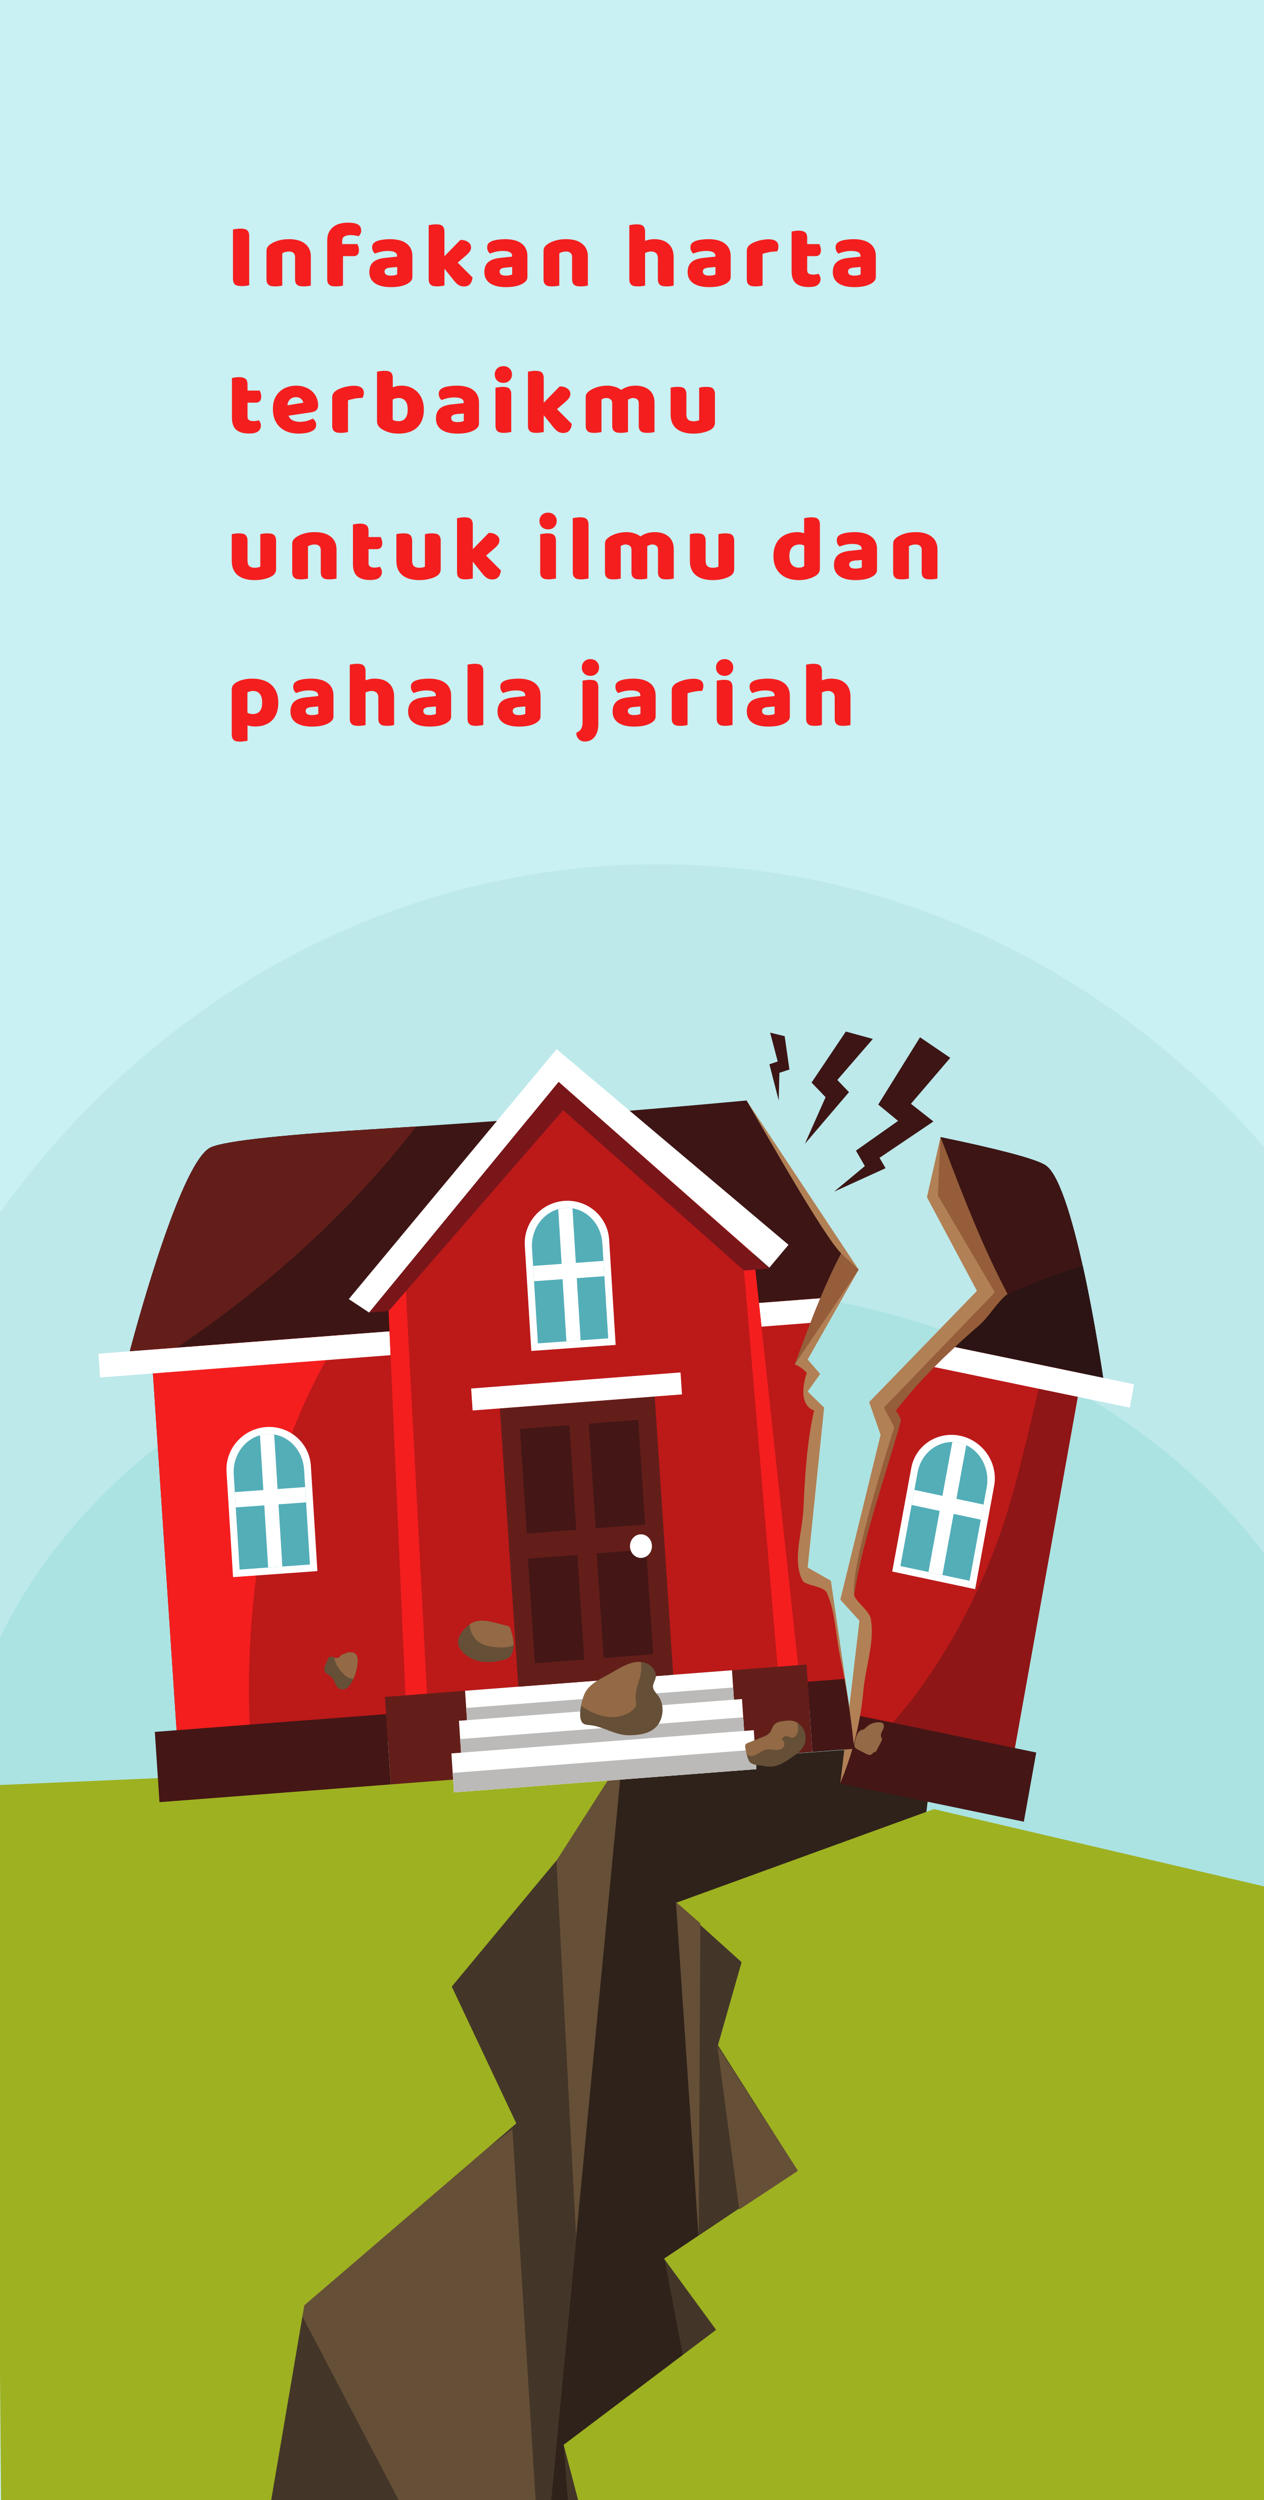 <svg width="518" height="1024" viewBox="0 0 518 1024" fill="none" xmlns="http://www.w3.org/2000/svg">
<rect x="0" y="0" width="518" height="1024" fill="#808080" stroke="none"/>
<g clip-path="url(#clip0_29_1689)">
<rect width="518" height="1024" fill="#C9F0F2"/>
<path d="M20.223 860H0V496.705C62.222 409.916 159.855 354 269.629 354C367.604 354 455.902 398.537 518 469.812V636.101C491.789 601.452 453.853 572.78 408.41 553.354C415.67 547.93 422.038 542.722 421.71 541.366C420.961 538.271 416.472 507.451 416.472 507.451L411.786 501.148L408.831 488.72L385.444 465.721L379.866 490.38L400.352 528.742L385.131 544.442C372.015 539.983 358.384 536.258 344.333 533.339L351.883 520.029L305.942 450.754L286.737 472.512L267.169 504.463L277.094 525.824C274.613 525.775 272.124 525.75 269.629 525.75C146.128 525.75 40.798 586.058 0 670.74V826.753C5.574 838.322 12.349 849.434 20.223 860Z" fill="#BDE9EB"/>
<path d="M518 860H20.223C12.349 849.434 5.574 838.322 0 826.753V670.74C40.798 586.058 146.128 525.75 269.629 525.75C272.124 525.75 274.613 525.775 277.094 525.824L298.409 571.706L283.519 633.284L346.837 709.497L344.367 730.557L385.444 661.612L388.313 568.001L388.994 567.164C391.483 565.462 400.479 559.279 408.41 553.354C453.853 572.78 491.789 601.452 518 636.101V860ZM348.048 699.177L340.514 647.473L330.998 642.044L337.736 576.559L330.998 569.929L336.123 562.79L330.998 556.846L344.333 533.339C358.384 536.258 372.015 539.983 385.131 544.442L356.178 574.306L360.873 587.702L344.367 655.204L352.194 663.821L348.048 699.177" fill="#ABE3E3"/>
<path d="M246.878 724.095L383 714L345.161 1032H129L246.878 724.095Z" fill="#2E221A"/>
<path d="M255 720L236.191 916.609L225.151 1032H80L93.904 899.156L157.955 806.531L255 720Z" fill="#433628"/>
<path d="M210 872L220 1032H167.551L120 941.274L210 872Z" fill="#664F37"/>
<path d="M228 761.576L236.071 916L255 720L228 761.576Z" fill="#664F37"/>
<path d="M228.315 761.706L185.136 813.69L211.584 869.724L124.7 944.25L109.783 1032H0.495L-2 731.207L255 720L228.315 761.706Z" fill="#9EB121"/>
<path d="M366 899.418L364.774 1032H233.317L231 1001.32L280.274 966.925L279.817 964.541L272.252 924.962L286.155 915.669L277.084 779H341.529L366 899.418Z" fill="#433628"/>
<path d="M518 772.645V1032H239.001L231 1001.37L279.69 964.653L293.464 954.283L272.145 925.14L286.012 915.863L303.019 904.496L326.649 888.71L294.22 837.709L303.911 803.708L286.644 788.14L276.964 779.421L382.729 741L518 772.645" fill="#9EB121"/>
<path d="M294 838L302.951 905L327 889.154L294 838Z" fill="#664F37"/>
<path d="M277 779L286.343 916L287 787.761L277 779Z" fill="#664F37"/>
<path d="M385.444 465.721L379.866 490.38L400.352 528.742L356.178 574.306L360.873 587.702L344.367 655.204L352.194 663.821L344.367 730.557L385.444 661.612L388.326 567.619C388.326 567.619 422.459 544.461 421.71 541.366C420.961 538.271 416.472 507.451 416.472 507.451L385.444 465.721" fill="#B18054"/>
<path d="M411.786 501.148L385.443 465.721L408.831 488.72L411.786 501.148Z" fill="#96BDA3"/>
<path d="M388.312 568.001L388.325 567.619C388.325 567.619 388.56 567.46 388.993 567.164L388.312 568.001" fill="#85B89E"/>
<path d="M350.188 653.802C347.49 643.483 366.484 584.57 366.484 584.57L362.234 576.559L407.692 529.355L384.346 489.602L385.443 465.721L411.786 501.148L418.766 530.515L388.994 567.164C388.561 567.46 388.325 567.619 388.325 567.619L388.313 568.001L374.513 584.988L350.188 653.802Z" fill="#955D3A"/>
<path d="M412.907 530.037C408.231 533.801 405.723 538.874 401.433 542.718C397.946 545.75 394.587 548.743 391.331 551.764L452.089 564.369C452.089 564.369 440.797 485.907 428.655 477.363C424.618 474.522 407.069 470.211 385.443 465.721C385.939 467.016 386.433 468.31 386.946 469.571C395.094 491.056 402.768 510.722 412.907 530.037" fill="#3C1514"/>
<path d="M443.693 518.363C433.123 521.829 422.583 525.705 412.506 530.376C408.089 534.101 405.597 538.988 401.433 542.718C397.946 545.75 394.587 548.743 391.331 551.764L452.089 564.369C452.089 564.369 448.724 540.988 443.693 518.363" fill="#2C1414"/>
<path d="M443.387 562.563L391.331 551.764C382.644 559.823 374.707 568.078 367.15 577.777C367.15 577.777 369.403 580.827 369.18 582.071C362.478 606.071 353.997 628.839 350.069 652.982C349.697 655.057 355.733 659.321 356.756 662.546C358.665 671.979 354.877 681.95 353.863 692.068C353.252 699.303 352.009 706.407 350.128 713.46L413.967 726.702L443.387 562.563" fill="#BC1919"/>
<path d="M427.777 559.325C424.207 575.31 420.543 591.275 416.252 607.328C405.494 648.12 385.725 686.075 357.315 714.95L413.967 726.702L443.387 562.563L427.777 559.325" fill="#8E1616"/>
<path d="M344.783 729.344C344.639 729.75 344.506 730.152 344.367 730.557L419.583 746.16L424.661 717.824L352.465 702.847C350.906 711.772 348.358 720.555 344.783 729.344" fill="#441616"/>
<path d="M463.01 576.56L464.726 566.99L391.331 551.764C388.435 554.451 385.622 557.16 382.88 559.935L463.01 576.56" fill="white"/>
<path d="M397.103 589.259C395.978 588.743 394.777 588.349 393.52 588.082C392.428 587.849 391.339 587.724 390.262 587.707C386.738 587.616 383.383 588.634 380.597 590.464C376.956 592.864 374.287 596.674 373.43 601.336L365.644 643.691L399.623 650.919L407.409 608.565C408.892 600.499 404.418 592.536 397.103 589.259" fill="white"/>
<path d="M395.98 591.937C395.045 591.489 394.045 591.151 392.997 590.928C392.086 590.735 391.177 590.636 390.275 590.636C387.327 590.605 384.507 591.57 382.153 593.259C379.077 595.475 376.797 598.945 376.022 603.16L368.984 641.444L397.329 647.473L404.367 609.191C405.707 601.9 402.062 594.787 395.98 591.937Z" fill="#53AEB8"/>
<path d="M391.941 613.911L395.98 591.937C395.045 591.489 394.045 591.151 392.996 590.928C392.086 590.735 391.176 590.636 390.275 590.636L386.22 612.694L374.718 610.248L373.585 616.41L385.087 618.859L380.485 643.891L386.206 645.107L390.807 620.075L401.931 622.441L403.063 616.277L391.941 613.911" fill="white"/>
<path d="M305.942 450.754L351.884 520.029L330.998 556.846L336.123 562.79L330.998 569.929L337.736 576.559L330.998 642.044L340.515 647.473L350.129 713.46L283.519 633.284L298.409 571.706L267.169 504.463L286.737 472.512L305.942 450.754Z" fill="#B18054"/>
<path d="M325.679 558.881C325.679 558.881 331.308 521.894 344.709 513.363L351.883 520.029L325.679 558.881Z" fill="#955D3A"/>
<path d="M305.943 450.754C305.421 450.802 304.897 450.85 304.374 450.898C254.028 455.537 203.62 459.407 153.171 462.508C121.698 464.443 91.834 467.035 86.074 470.105C73.073 477.034 53.185 553.494 53.185 553.494L228.387 540.041L240.158 539.138L336.123 531.769C338.738 525.517 341.551 519.346 344.71 513.363C337.547 506.289 313.253 463.215 305.943 450.754" fill="#3C1514"/>
<path d="M170.559 461.406C164.764 461.782 158.968 462.152 153.171 462.508C121.698 464.443 91.834 467.035 86.074 470.105C73.073 477.034 53.185 553.494 53.185 553.494L72.385 552.02C109.057 527.385 142.879 497.173 170.559 461.406" fill="#631E1A"/>
<path d="M338.995 652.747C337.988 649.435 329.732 649.646 328.781 647.177C324.696 639.018 328.698 628.121 329.23 618.337C329.902 604.73 330.574 591.122 333.625 577.757C325.958 574.956 330.632 562.313 330.632 562.313C330.632 562.313 328.086 559.543 325.679 558.881C329.027 549.884 332.37 540.743 336.123 531.769L62.024 552.816L73.087 719.554L347.857 698.457C346.85 691.749 345.638 685.012 344.226 678.186C342.463 669.425 342.24 660.122 338.995 652.747" fill="#BC1919"/>
<path d="M104.748 647.434C109.454 609.74 121.308 575.981 139.723 546.85L62.024 552.816L73.087 719.554L102.967 717.26C101.219 694.417 101.878 671.418 104.748 647.434" fill="#F41E1E"/>
<path d="M160.137 730.878L65.359 738.155L63.449 709.37L158.227 702.092L160.137 730.878Z" fill="#441616"/>
<path d="M330.998 688.827L332.907 717.611L350.032 716.296C349.146 706.776 347.812 697.285 346.067 687.669L330.998 688.827Z" fill="#441616"/>
<path d="M40.348 554.48L40.993 564.201L332.077 541.85C333.381 538.477 334.725 535.111 336.123 531.769L40.348 554.48Z" fill="white"/>
<path d="M92.84 602.903L95.507 645.984L130.068 643.508L127.401 600.428C126.893 592.224 120.656 585.777 112.802 584.647C111.591 584.463 110.336 584.417 109.059 584.509C107.948 584.589 106.865 584.771 105.821 585.055C102.394 585.946 99.399 587.863 97.147 590.406C94.209 593.74 92.547 598.162 92.84 602.903" fill="white"/>
<path d="M95.781 603.944L98.191 642.883L127.021 640.818L124.611 601.879C124.151 594.463 118.92 588.607 112.361 587.548C111.349 587.375 110.302 587.327 109.235 587.403C108.31 587.47 107.408 587.628 106.536 587.88C103.681 588.67 101.189 590.388 99.321 592.674C96.883 595.671 95.515 599.659 95.781 603.944" fill="#53AEB8"/>
<path d="M96.228 611.154L107.927 610.316L106.538 587.88C107.409 587.628 108.311 587.47 109.237 587.403C110.304 587.327 111.35 587.375 112.362 587.548L113.745 609.899L125.058 609.088L125.447 615.357L114.134 616.167L115.709 641.628L109.891 642.044L108.314 616.584L96.616 617.422L96.228 611.154" fill="white"/>
<path d="M308.837 513.543L228.943 443.135L158.886 528.551C159.027 530.684 167.273 720.133 167.273 720.133L329.839 707.651L324.474 658.06L308.837 513.543" fill="#BC1919"/>
<path d="M158.883 528.553C159.025 530.685 167.276 720.137 167.276 720.137L176.334 719.441L165.874 520.029L158.883 528.553Z" fill="#F41E1E"/>
<path d="M304.902 520.378L320.837 708.346L329.843 707.655L309.545 520.022L304.902 520.378Z" fill="#F41E1E"/>
<path d="M228.119 429.713L142.938 532.099L151.276 537.623L228.938 443.139L315.286 519.224L323.135 509.866L228.119 429.713" fill="white"/>
<path d="M151.276 537.623L159.266 537.01L230.775 454.7L304.902 520.378L315.31 519.579L228.938 443.139L151.276 537.623" fill="#79161A"/>
<path d="M160.137 730.878L332.907 717.611L330.529 681.779L157.76 695.045L160.137 730.878" fill="#631E1A"/>
<path d="M300.902 698.222L191.527 706.62L190.592 692.524L299.967 684.125L300.902 698.222Z" fill="white"/>
<path d="M300.902 698.222L191.528 706.62L191.06 699.572L300.435 691.173L300.902 698.222Z" fill="#BBBAB8"/>
<path d="M305.063 710.863L189.078 719.769L188.086 704.822L304.071 695.914L305.063 710.863" fill="white"/>
<path d="M305.063 710.863L189.078 719.769L188.582 712.295L304.566 703.389L305.063 710.863Z" fill="#BBBAB8"/>
<path d="M309.962 724.636L186.047 734.151L184.987 718.182L308.902 708.667L309.962 724.636Z" fill="white"/>
<path d="M309.962 724.636L186.047 734.151L185.517 726.166L309.432 716.652L309.962 724.636" fill="#BBBAB8"/>
<path d="M275.877 685.975L212.413 690.848L204.852 576.863L268.314 571.99L275.877 685.975" fill="#631E1A"/>
<path d="M279.481 571.133L193.685 577.721L193.088 568.726L278.884 562.138L279.481 571.133Z" fill="white"/>
<path d="M236.173 626.587L215.915 628.143L213.072 585.293L233.33 583.739L236.173 626.587Z" fill="#441616"/>
<path d="M264.379 624.421L244.121 625.976L241.278 583.128L261.536 581.573L264.379 624.421Z" fill="#441616"/>
<path d="M239.449 679.71L219.191 681.266L216.349 638.417L236.607 636.862L239.449 679.71Z" fill="#441616"/>
<path d="M267.654 677.545L247.396 679.099L244.555 636.251L264.813 634.696L267.654 677.545Z" fill="#441616"/>
<path d="M267.158 632.94C267.334 635.604 265.47 637.917 262.993 638.108C260.517 638.299 258.366 636.292 258.189 633.629C258.013 630.964 259.877 628.651 262.354 628.46C264.83 628.27 266.981 630.276 267.158 632.94" fill="white"/>
<path d="M215.075 510.264L217.742 553.343L252.304 550.866L249.636 507.787C249.129 499.583 242.892 493.137 235.037 492.008C233.827 491.823 232.572 491.777 231.294 491.868C230.184 491.947 229.102 492.13 228.056 492.413C224.629 493.306 221.634 495.223 219.383 497.766C216.444 501.099 214.782 505.521 215.075 510.264" fill="white"/>
<path d="M218.017 511.304L220.428 550.243L249.258 548.177L246.848 509.238C246.389 501.822 241.156 495.966 234.597 494.908C233.586 494.734 232.538 494.687 231.472 494.763C230.546 494.828 229.644 494.989 228.773 495.24C225.917 496.03 223.426 497.746 221.558 500.032C219.12 503.03 217.753 507.017 218.017 511.304" fill="#53AEB8"/>
<path d="M218.463 518.512L230.161 517.674L228.772 495.24C229.643 494.989 230.546 494.829 231.472 494.763C232.538 494.687 233.585 494.734 234.597 494.908L235.98 517.258L247.294 516.447L247.681 522.715L236.368 523.527L237.944 548.988L232.126 549.405L230.55 523.944L218.851 524.782L218.463 518.512Z" fill="white"/>
<path d="M377.038 424.861L389.417 433.286L373.304 452.108L382.525 459.347L360.433 474.241L362.923 478.48L341.822 488.088L354.426 477.618L350.776 471.285L368.045 459.112L359.907 452.424L377.038 424.861" fill="#3C1514"/>
<path d="M347.926 447.334L343.138 442.345L357.694 425.547L346.632 422.515L332.587 443.415L338.337 449.403L329.84 468.505L347.926 447.334Z" fill="#3C1514"/>
<path d="M315.311 435.906L318.725 434.787L315.603 422.953L321.564 424.415L323.513 438.071L319.411 439.415L319.123 450.754L315.311 435.906" fill="#3C1514"/>
<path d="M268.706 707.509C265.92 710.184 261.89 710.674 258.15 710.752C252.12 710.886 247.717 707.308 241.967 706.629C241.066 706.528 240.134 706.539 239.315 706.116C237.471 705.168 237.492 701.803 238.134 698.626C238.611 696.152 239.471 693.8 240.123 692.764C242.599 688.841 247.997 686.801 251.685 684.561C255.062 682.51 258.978 680.415 262.687 680.749C263.589 680.838 264.48 681.061 265.35 681.473C267.463 682.477 269.214 684.928 268.665 687.347C268.385 688.562 267.577 689.643 267.619 690.88C267.681 692.307 268.81 693.343 269.649 694.447C272.498 698.169 272.053 704.299 268.706 707.509" fill="#664F37"/>
<path d="M262.646 685.185C262.056 688.885 260.088 692.396 260.502 696.118C260.606 697.043 260.844 697.991 260.554 698.86C260.326 699.518 259.818 700.019 259.3 700.454C255.622 703.486 250.494 703.954 246.039 702.605C243.097 701.712 240.373 700.387 238.135 698.626C238.611 696.152 239.471 693.8 240.124 692.764C242.6 688.84 247.997 686.801 251.686 684.561C255.063 682.51 258.979 680.415 262.688 680.749C262.885 682.22 262.885 683.725 262.646 685.185" fill="#936A45"/>
<path d="M210.484 673.828C210.474 674.753 210.349 675.667 210.08 676.558C209.831 677.383 209.448 678.174 208.837 678.743C208.122 679.389 207.19 679.679 206.278 679.891C200.86 681.195 195.224 681.44 190.676 677.684C189.205 676.469 187.816 674.831 187.702 672.836C187.557 670.618 189.018 668.679 190.5 667.129C191.111 666.483 191.753 665.859 192.468 665.346C192.737 665.145 193.027 664.956 193.317 664.8C196.332 663.128 199.969 663.931 203.273 664.766C204.786 665.145 206.299 665.524 207.811 665.914C208.091 665.981 208.381 666.059 208.609 666.249C208.951 666.516 209.106 666.962 209.241 667.386C209.904 669.459 210.505 671.665 210.484 673.828" fill="#664F37"/>
<path d="M210.485 673.828C208.682 674.786 206.517 674.831 204.466 674.742C201.389 674.608 198.136 674.184 195.691 672.167C193.753 670.573 192.562 667.898 192.469 665.346C192.738 665.145 193.028 664.956 193.318 664.8C196.333 663.128 199.969 663.931 203.274 664.767C204.787 665.145 206.299 665.524 207.812 665.914C208.092 665.981 208.382 666.059 208.61 666.249C208.951 666.516 209.107 666.962 209.242 667.386C209.905 669.459 210.505 671.665 210.485 673.828Z" fill="#936A45"/>
<path d="M329.676 714.441C328.671 716.871 326.485 718.431 324.403 719.869C321.917 721.586 319.285 723.347 316.343 723.581C315.007 723.681 313.67 723.469 312.354 723.235C310.759 722.945 308.428 722.979 307.299 721.753C306.708 721.106 306.304 719.836 306.014 718.576C305.776 717.573 305.61 716.559 305.475 715.868C305.403 715.489 305.33 715.087 305.475 714.731C305.662 714.285 306.138 714.074 306.563 713.895C308.5 713.126 310.448 712.346 312.385 711.566C313.598 711.087 314.872 710.552 315.649 709.437C316.25 708.579 316.488 707.442 317.141 706.617C318.042 705.469 319.555 705.157 320.943 704.968C322.528 704.745 324.175 704.611 325.708 705.103C326.102 705.235 326.475 705.403 326.827 705.625C329.573 707.285 330.982 711.31 329.676 714.441" fill="#664F37"/>
<path d="M327.034 708.735C326.9 710.35 325.626 712.09 324.165 711.7C323.719 711.588 323.326 711.276 322.89 711.131C321.865 710.797 320.642 711.499 320.332 712.602C321.502 712.837 321.782 714.731 321.005 715.69C320.218 716.659 318.892 716.86 317.7 716.771C316.509 716.682 315.317 716.37 314.136 716.604C311.588 717.094 309.36 720.025 306.915 719.1C306.594 718.978 306.294 718.788 306.014 718.576C305.776 717.573 305.61 716.559 305.475 715.868C305.403 715.489 305.33 715.087 305.475 714.731C305.662 714.285 306.138 714.074 306.563 713.895C308.5 713.126 310.448 712.346 312.385 711.566C313.598 711.087 314.872 710.552 315.649 709.437C316.25 708.579 316.488 707.442 317.141 706.617C318.042 705.469 319.555 705.157 320.943 704.968C322.528 704.745 324.175 704.611 325.708 705.103C326.102 705.235 326.475 705.403 326.827 705.625C326.952 706.662 327.128 707.698 327.034 708.735" fill="#936A45"/>
<path d="M145.595 677.326C144.925 676.763 144.15 676.809 143.351 676.821C143.01 676.826 142.605 676.751 142.277 676.847C141.923 676.951 141.669 677.278 141.322 677.404C141.067 677.496 140.787 677.478 140.527 677.551C139.7 677.782 139.263 678.848 138.442 679.101C137.846 679.286 137.226 678.994 136.643 678.763C136.061 678.533 135.359 678.376 134.862 678.776C134.573 679.01 134.421 679.386 134.281 679.746C133.823 680.914 132.796 682.641 132.873 683.942C132.964 685.465 134.801 685.943 135.854 686.965C137.181 688.255 137.35 690.662 138.891 691.637C139.886 692.267 141.198 692.064 142.172 691.402C143.147 690.739 143.836 689.686 144.398 688.604C145.637 686.216 146.379 683.532 146.554 680.805C146.636 679.546 146.52 678.102 145.595 677.326" fill="#664F37"/>
<path d="M145.596 677.326C144.926 676.763 144.151 676.809 143.352 676.821C143.01 676.826 142.606 676.751 142.278 676.847C141.923 676.951 141.67 677.278 141.323 677.404C141.068 677.496 140.788 677.478 140.528 677.551C139.7 677.782 139.264 678.848 138.443 679.101C137.936 679.258 137.412 679.069 136.908 678.868C137.637 682.518 140.296 685.81 142.968 687.247C143.623 687.423 144.245 687.524 144.856 687.594C145.806 685.467 146.403 683.159 146.554 680.805C146.636 679.546 146.52 678.102 145.596 677.326Z" fill="#936A45"/>
<path d="M351.884 709.294L351.916 709.286C352.01 709.114 352.094 708.935 352.195 708.767L351.884 709.294Z" fill="#664F37"/>
<path d="M361.683 708.77C361.865 708.424 362.038 708.075 362.143 707.697C362.322 707.055 362.257 706.269 361.774 705.846C361.485 705.594 361.099 705.516 360.728 705.474C358.538 705.234 356.264 706.091 354.691 707.75C354.498 707.954 354.309 708.174 354.066 708.305C353.773 708.459 353.435 708.467 353.12 708.557C351.328 709.064 350.622 711.972 350.272 713.645C349.972 715.077 350.022 715.828 351.335 716.502C352.515 717.107 353.693 717.713 354.873 718.318C355.363 718.57 355.874 718.827 356.417 718.815C357.256 718.798 357.406 718.309 357.941 717.873C358.372 717.521 358.864 717.746 359.17 717.149C359.851 715.827 360.529 714.503 361.209 713.18C361.348 712.91 361.489 712.621 361.463 712.315C361.435 711.992 361.224 711.725 361.108 711.425C360.868 710.809 361.043 710.094 361.318 709.493C361.429 709.247 361.559 709.008 361.683 708.77" fill="#936A45"/>
<path d="M102.12 116.848C101.841 116.924 101.398 117 100.79 117.076C100.207 117.152 99.625 117.19 99.042 117.19C98.459 117.19 97.94 117.139 97.484 117.038C97.053 116.962 96.686 116.81 96.382 116.582C96.078 116.354 95.85 116.037 95.698 115.632C95.546 115.227 95.47 114.695 95.47 114.036V93.972C95.749 93.921 96.192 93.858 96.8 93.782C97.408 93.681 97.991 93.63 98.548 93.63C99.131 93.63 99.637 93.681 100.068 93.782C100.524 93.858 100.904 94.01 101.208 94.238C101.512 94.466 101.74 94.783 101.892 95.188C102.044 95.593 102.12 96.125 102.12 96.784V116.848ZM120.918 105.296C120.918 104.511 120.69 103.941 120.234 103.586C119.803 103.206 119.208 103.016 118.448 103.016C117.941 103.016 117.435 103.079 116.928 103.206C116.447 103.333 116.029 103.523 115.674 103.776V116.962C115.421 117.038 115.015 117.114 114.458 117.19C113.926 117.266 113.369 117.304 112.786 117.304C112.229 117.304 111.722 117.266 111.266 117.19C110.835 117.114 110.468 116.962 110.164 116.734C109.86 116.506 109.619 116.202 109.442 115.822C109.29 115.417 109.214 114.897 109.214 114.264V102.864C109.214 102.18 109.353 101.623 109.632 101.192C109.936 100.761 110.341 100.369 110.848 100.014C111.709 99.406 112.786 98.912 114.078 98.532C115.395 98.152 116.852 97.962 118.448 97.962C121.311 97.962 123.515 98.595 125.06 99.862C126.605 101.103 127.378 102.839 127.378 105.068V116.962C127.125 117.038 126.719 117.114 126.162 117.19C125.63 117.266 125.073 117.304 124.49 117.304C123.933 117.304 123.426 117.266 122.97 117.19C122.539 117.114 122.172 116.962 121.868 116.734C121.564 116.506 121.323 116.202 121.146 115.822C120.994 115.417 120.918 114.897 120.918 114.264V105.296ZM134.104 98.532C134.104 97.24 134.32 96.138 134.75 95.226C135.206 94.289 135.814 93.529 136.574 92.946C137.334 92.338 138.221 91.895 139.234 91.616C140.273 91.337 141.375 91.198 142.54 91.198C144.415 91.198 145.796 91.451 146.682 91.958C147.569 92.439 148.012 93.275 148.012 94.466C148.012 94.973 147.898 95.429 147.67 95.834C147.468 96.239 147.24 96.543 146.986 96.746C146.505 96.619 145.998 96.518 145.466 96.442C144.96 96.341 144.364 96.29 143.68 96.29C142.591 96.29 141.742 96.48 141.134 96.86C140.526 97.215 140.222 97.848 140.222 98.76V99.976H146.454C146.606 100.255 146.746 100.609 146.872 101.04C147.024 101.445 147.1 101.901 147.1 102.408C147.1 103.295 146.898 103.941 146.492 104.346C146.112 104.726 145.593 104.916 144.934 104.916H140.564V116.962C140.311 117.038 139.906 117.114 139.348 117.19C138.816 117.266 138.259 117.304 137.676 117.304C137.119 117.304 136.612 117.266 136.156 117.19C135.726 117.114 135.358 116.962 135.054 116.734C134.75 116.506 134.51 116.202 134.332 115.822C134.18 115.417 134.104 114.897 134.104 114.264V98.532ZM160.178 112.896C160.609 112.896 161.078 112.858 161.584 112.782C162.116 112.681 162.509 112.554 162.762 112.402V109.362L160.026 109.59C159.317 109.641 158.734 109.793 158.278 110.046C157.822 110.299 157.594 110.679 157.594 111.186C157.594 111.693 157.784 112.111 158.164 112.44C158.57 112.744 159.241 112.896 160.178 112.896ZM159.874 97.962C161.242 97.962 162.484 98.101 163.598 98.38C164.738 98.659 165.701 99.089 166.486 99.672C167.297 100.229 167.918 100.951 168.348 101.838C168.779 102.699 168.994 103.725 168.994 104.916V113.428C168.994 114.087 168.804 114.631 168.424 115.062C168.07 115.467 167.639 115.822 167.132 116.126C165.486 117.114 163.168 117.608 160.178 117.608C158.836 117.608 157.62 117.481 156.53 117.228C155.466 116.975 154.542 116.595 153.756 116.088C152.996 115.581 152.401 114.935 151.97 114.15C151.565 113.365 151.362 112.453 151.362 111.414C151.362 109.666 151.882 108.323 152.92 107.386C153.959 106.449 155.568 105.866 157.746 105.638L162.724 105.106V104.84C162.724 104.105 162.395 103.586 161.736 103.282C161.103 102.953 160.178 102.788 158.962 102.788C158 102.788 157.062 102.889 156.15 103.092C155.238 103.295 154.415 103.548 153.68 103.852C153.351 103.624 153.072 103.282 152.844 102.826C152.616 102.345 152.502 101.851 152.502 101.344C152.502 100.685 152.654 100.166 152.958 99.786C153.288 99.381 153.782 99.039 154.44 98.76C155.175 98.481 156.036 98.279 157.024 98.152C158.038 98.025 158.988 97.962 159.874 97.962ZM193.654 113.656C193.528 114.847 193.173 115.759 192.59 116.392C192.033 117.025 191.21 117.342 190.12 117.342C189.31 117.342 188.588 117.152 187.954 116.772C187.321 116.367 186.637 115.695 185.902 114.758L182.14 110.046V116.962C181.862 117.013 181.444 117.076 180.886 117.152C180.354 117.253 179.81 117.304 179.252 117.304C178.695 117.304 178.188 117.266 177.732 117.19C177.302 117.114 176.934 116.962 176.63 116.734C176.326 116.506 176.086 116.202 175.908 115.822C175.756 115.417 175.68 114.897 175.68 114.264V92.262C175.959 92.186 176.364 92.11 176.896 92.034C177.454 91.933 178.011 91.882 178.568 91.882C179.126 91.882 179.62 91.92 180.05 91.996C180.506 92.072 180.886 92.224 181.19 92.452C181.494 92.68 181.722 92.997 181.874 93.402C182.052 93.782 182.14 94.289 182.14 94.922V104.954L188.676 98.266C189.994 98.266 191.045 98.557 191.83 99.14C192.641 99.723 193.046 100.457 193.046 101.344C193.046 101.724 192.983 102.079 192.856 102.408C192.73 102.712 192.527 103.029 192.248 103.358C191.995 103.687 191.653 104.042 191.222 104.422C190.817 104.777 190.336 105.195 189.778 105.676L187.574 107.576L193.654 113.656ZM207.321 112.896C207.751 112.896 208.22 112.858 208.727 112.782C209.259 112.681 209.651 112.554 209.905 112.402V109.362L207.169 109.59C206.459 109.641 205.877 109.793 205.421 110.046C204.965 110.299 204.737 110.679 204.737 111.186C204.737 111.693 204.927 112.111 205.307 112.44C205.712 112.744 206.383 112.896 207.321 112.896ZM207.017 97.962C208.385 97.962 209.626 98.101 210.741 98.38C211.881 98.659 212.843 99.089 213.629 99.672C214.439 100.229 215.06 100.951 215.491 101.838C215.921 102.699 216.137 103.725 216.137 104.916V113.428C216.137 114.087 215.947 114.631 215.567 115.062C215.212 115.467 214.781 115.822 214.275 116.126C212.628 117.114 210.31 117.608 207.321 117.608C205.978 117.608 204.762 117.481 203.673 117.228C202.609 116.975 201.684 116.595 200.899 116.088C200.139 115.581 199.543 114.935 199.113 114.15C198.707 113.365 198.505 112.453 198.505 111.414C198.505 109.666 199.024 108.323 200.063 107.386C201.101 106.449 202.71 105.866 204.889 105.638L209.867 105.106V104.84C209.867 104.105 209.537 103.586 208.879 103.282C208.245 102.953 207.321 102.788 206.105 102.788C205.142 102.788 204.205 102.889 203.293 103.092C202.381 103.295 201.557 103.548 200.823 103.852C200.493 103.624 200.215 103.282 199.987 102.826C199.759 102.345 199.645 101.851 199.645 101.344C199.645 100.685 199.797 100.166 200.101 99.786C200.43 99.381 200.924 99.039 201.583 98.76C202.317 98.481 203.179 98.279 204.167 98.152C205.18 98.025 206.13 97.962 207.017 97.962ZM234.451 105.296C234.451 104.511 234.223 103.941 233.767 103.586C233.336 103.206 232.741 103.016 231.981 103.016C231.474 103.016 230.967 103.079 230.461 103.206C229.979 103.333 229.561 103.523 229.207 103.776V116.962C228.953 117.038 228.548 117.114 227.991 117.19C227.459 117.266 226.901 117.304 226.319 117.304C225.761 117.304 225.255 117.266 224.799 117.19C224.368 117.114 224.001 116.962 223.697 116.734C223.393 116.506 223.152 116.202 222.975 115.822C222.823 115.417 222.747 114.897 222.747 114.264V102.864C222.747 102.18 222.886 101.623 223.165 101.192C223.469 100.761 223.874 100.369 224.381 100.014C225.242 99.406 226.319 98.912 227.611 98.532C228.928 98.152 230.385 97.962 231.981 97.962C234.843 97.962 237.047 98.595 238.593 99.862C240.138 101.103 240.911 102.839 240.911 105.068V116.962C240.657 117.038 240.252 117.114 239.695 117.19C239.163 117.266 238.605 117.304 238.023 117.304C237.465 117.304 236.959 117.266 236.503 117.19C236.072 117.114 235.705 116.962 235.401 116.734C235.097 116.506 234.856 116.202 234.679 115.822C234.527 115.417 234.451 114.897 234.451 114.264V105.296ZM276.068 116.962C275.815 117.038 275.41 117.114 274.852 117.19C274.32 117.266 273.763 117.304 273.18 117.304C272.623 117.304 272.116 117.266 271.66 117.19C271.23 117.114 270.862 116.962 270.558 116.734C270.254 116.506 270.014 116.202 269.836 115.822C269.684 115.417 269.608 114.897 269.608 114.264V105.828C269.608 104.789 269.342 104.067 268.81 103.662C268.304 103.231 267.67 103.016 266.91 103.016C266.404 103.016 265.922 103.079 265.466 103.206C265.01 103.333 264.643 103.485 264.364 103.662V116.962C264.111 117.038 263.706 117.114 263.148 117.19C262.616 117.266 262.059 117.304 261.476 117.304C260.919 117.304 260.412 117.266 259.956 117.19C259.526 117.114 259.158 116.962 258.854 116.734C258.55 116.506 258.31 116.202 258.132 115.822C257.98 115.417 257.904 114.897 257.904 114.264V92.224C258.183 92.173 258.588 92.11 259.12 92.034C259.678 91.933 260.235 91.882 260.792 91.882C261.35 91.882 261.844 91.92 262.274 91.996C262.73 92.072 263.11 92.224 263.414 92.452C263.718 92.68 263.946 92.997 264.098 93.402C264.276 93.782 264.364 94.289 264.364 94.922V98.646C264.694 98.519 265.188 98.38 265.846 98.228C266.53 98.051 267.278 97.962 268.088 97.962C270.596 97.962 272.547 98.595 273.94 99.862C275.359 101.103 276.068 102.965 276.068 105.448V116.962ZM290.621 112.896C291.051 112.896 291.52 112.858 292.027 112.782C292.559 112.681 292.951 112.554 293.205 112.402V109.362L290.469 109.59C289.759 109.641 289.177 109.793 288.721 110.046C288.265 110.299 288.037 110.679 288.037 111.186C288.037 111.693 288.227 112.111 288.607 112.44C289.012 112.744 289.683 112.896 290.621 112.896ZM290.317 97.962C291.685 97.962 292.926 98.101 294.041 98.38C295.181 98.659 296.143 99.089 296.929 99.672C297.739 100.229 298.36 100.951 298.791 101.838C299.221 102.699 299.437 103.725 299.437 104.916V113.428C299.437 114.087 299.247 114.631 298.867 115.062C298.512 115.467 298.081 115.822 297.575 116.126C295.928 117.114 293.61 117.608 290.621 117.608C289.278 117.608 288.062 117.481 286.973 117.228C285.909 116.975 284.984 116.595 284.199 116.088C283.439 115.581 282.843 114.935 282.413 114.15C282.007 113.365 281.805 112.453 281.805 111.414C281.805 109.666 282.324 108.323 283.363 107.386C284.401 106.449 286.01 105.866 288.189 105.638L293.167 105.106V104.84C293.167 104.105 292.837 103.586 292.179 103.282C291.545 102.953 290.621 102.788 289.405 102.788C288.442 102.788 287.505 102.889 286.593 103.092C285.681 103.295 284.857 103.548 284.123 103.852C283.793 103.624 283.515 103.282 283.287 102.826C283.059 102.345 282.945 101.851 282.945 101.344C282.945 100.685 283.097 100.166 283.401 99.786C283.73 99.381 284.224 99.039 284.883 98.76C285.617 98.481 286.479 98.279 287.467 98.152C288.48 98.025 289.43 97.962 290.317 97.962ZM312.507 116.962C312.253 117.038 311.848 117.114 311.291 117.19C310.759 117.266 310.201 117.304 309.619 117.304C309.061 117.304 308.555 117.266 308.099 117.19C307.668 117.114 307.301 116.962 306.997 116.734C306.693 116.506 306.452 116.202 306.275 115.822C306.123 115.417 306.047 114.897 306.047 114.264V102.864C306.047 102.281 306.148 101.787 306.351 101.382C306.579 100.951 306.895 100.571 307.301 100.242C307.706 99.913 308.2 99.621 308.783 99.368C309.391 99.089 310.037 98.849 310.721 98.646C311.405 98.443 312.114 98.291 312.849 98.19C313.583 98.063 314.318 98 315.053 98C316.269 98 317.231 98.241 317.941 98.722C318.65 99.178 319.005 99.938 319.005 101.002C319.005 101.357 318.954 101.711 318.853 102.066C318.751 102.395 318.625 102.699 318.473 102.978C317.941 102.978 317.396 103.003 316.839 103.054C316.281 103.105 315.737 103.181 315.205 103.282C314.673 103.383 314.166 103.497 313.685 103.624C313.229 103.725 312.836 103.852 312.507 104.004V116.962ZM330.79 110.654C330.79 111.313 330.992 111.781 331.398 112.06C331.828 112.339 332.424 112.478 333.184 112.478C333.564 112.478 333.956 112.453 334.362 112.402C334.767 112.326 335.122 112.237 335.426 112.136C335.654 112.415 335.844 112.731 335.996 113.086C336.173 113.415 336.262 113.821 336.262 114.302C336.262 115.265 335.894 116.05 335.16 116.658C334.45 117.266 333.184 117.57 331.36 117.57C329.13 117.57 327.408 117.063 326.192 116.05C325.001 115.037 324.406 113.39 324.406 111.11V94.846C324.684 94.77 325.077 94.694 325.584 94.618C326.116 94.517 326.673 94.466 327.256 94.466C328.37 94.466 329.232 94.669 329.84 95.074C330.473 95.454 330.79 96.277 330.79 97.544V99.976H335.768C335.92 100.255 336.059 100.609 336.186 101.04C336.338 101.445 336.414 101.901 336.414 102.408C336.414 103.295 336.211 103.941 335.806 104.346C335.426 104.726 334.906 104.916 334.248 104.916H330.79V110.654ZM350.109 112.896C350.539 112.896 351.008 112.858 351.515 112.782C352.047 112.681 352.439 112.554 352.693 112.402V109.362L349.957 109.59C349.247 109.641 348.665 109.793 348.209 110.046C347.753 110.299 347.525 110.679 347.525 111.186C347.525 111.693 347.715 112.111 348.095 112.44C348.5 112.744 349.171 112.896 350.109 112.896ZM349.805 97.962C351.173 97.962 352.414 98.101 353.529 98.38C354.669 98.659 355.631 99.089 356.417 99.672C357.227 100.229 357.848 100.951 358.279 101.838C358.709 102.699 358.925 103.725 358.925 104.916V113.428C358.925 114.087 358.735 114.631 358.355 115.062C358 115.467 357.569 115.822 357.063 116.126C355.416 117.114 353.098 117.608 350.109 117.608C348.766 117.608 347.55 117.481 346.461 117.228C345.397 116.975 344.472 116.595 343.687 116.088C342.927 115.581 342.331 114.935 341.901 114.15C341.495 113.365 341.293 112.453 341.293 111.414C341.293 109.666 341.812 108.323 342.851 107.386C343.889 106.449 345.498 105.866 347.677 105.638L352.655 105.106V104.84C352.655 104.105 352.325 103.586 351.667 103.282C351.033 102.953 350.109 102.788 348.893 102.788C347.93 102.788 346.993 102.889 346.081 103.092C345.169 103.295 344.345 103.548 343.611 103.852C343.281 103.624 343.003 103.282 342.775 102.826C342.547 102.345 342.433 101.851 342.433 101.344C342.433 100.685 342.585 100.166 342.889 99.786C343.218 99.381 343.712 99.039 344.371 98.76C345.105 98.481 345.967 98.279 346.955 98.152C347.968 98.025 348.918 97.962 349.805 97.962ZM101.436 170.654C101.436 171.313 101.639 171.781 102.044 172.06C102.475 172.339 103.07 172.478 103.83 172.478C104.21 172.478 104.603 172.453 105.008 172.402C105.413 172.326 105.768 172.237 106.072 172.136C106.3 172.415 106.49 172.731 106.642 173.086C106.819 173.415 106.908 173.821 106.908 174.302C106.908 175.265 106.541 176.05 105.806 176.658C105.097 177.266 103.83 177.57 102.006 177.57C99.777 177.57 98.054 177.063 96.838 176.05C95.647 175.037 95.052 173.39 95.052 171.11V154.846C95.331 154.77 95.723 154.694 96.23 154.618C96.762 154.517 97.319 154.466 97.902 154.466C99.017 154.466 99.878 154.669 100.486 155.074C101.119 155.454 101.436 156.277 101.436 157.544V159.976H106.414C106.566 160.255 106.705 160.609 106.832 161.04C106.984 161.445 107.06 161.901 107.06 162.408C107.06 163.295 106.857 163.941 106.452 164.346C106.072 164.726 105.553 164.916 104.894 164.916H101.436V170.654ZM122.394 177.608C120.9 177.608 119.506 177.405 118.214 177C116.948 176.569 115.833 175.936 114.87 175.1C113.933 174.264 113.186 173.213 112.628 171.946C112.096 170.679 111.83 169.197 111.83 167.5C111.83 165.828 112.096 164.397 112.628 163.206C113.186 161.99 113.908 161.002 114.794 160.242C115.681 159.457 116.694 158.887 117.834 158.532C118.974 158.152 120.14 157.962 121.33 157.962C122.673 157.962 123.889 158.165 124.978 158.57C126.093 158.975 127.043 159.533 127.828 160.242C128.639 160.951 129.26 161.8 129.69 162.788C130.146 163.776 130.374 164.853 130.374 166.018C130.374 166.879 130.134 167.538 129.652 167.994C129.171 168.45 128.5 168.741 127.638 168.868L118.252 170.274C118.531 171.11 119.101 171.743 119.962 172.174C120.824 172.579 121.812 172.782 122.926 172.782C123.965 172.782 124.94 172.655 125.852 172.402C126.79 172.123 127.55 171.807 128.132 171.452C128.538 171.705 128.88 172.06 129.158 172.516C129.437 172.972 129.576 173.453 129.576 173.96C129.576 175.1 129.044 175.949 127.98 176.506C127.17 176.937 126.258 177.228 125.244 177.38C124.231 177.532 123.281 177.608 122.394 177.608ZM121.33 162.674C120.722 162.674 120.19 162.775 119.734 162.978C119.304 163.181 118.949 163.447 118.67 163.776C118.392 164.08 118.176 164.435 118.024 164.84C117.898 165.22 117.822 165.613 117.796 166.018L124.294 164.954C124.218 164.447 123.94 163.941 123.458 163.434C122.977 162.927 122.268 162.674 121.33 162.674ZM142.604 176.962C142.35 177.038 141.945 177.114 141.388 177.19C140.856 177.266 140.298 177.304 139.716 177.304C139.158 177.304 138.652 177.266 138.196 177.19C137.765 177.114 137.398 176.962 137.094 176.734C136.79 176.506 136.549 176.202 136.372 175.822C136.22 175.417 136.144 174.897 136.144 174.264V162.864C136.144 162.281 136.245 161.787 136.448 161.382C136.676 160.951 136.992 160.571 137.398 160.242C137.803 159.913 138.297 159.621 138.88 159.368C139.488 159.089 140.134 158.849 140.818 158.646C141.502 158.443 142.211 158.291 142.946 158.19C143.68 158.063 144.415 158 145.15 158C146.366 158 147.328 158.241 148.038 158.722C148.747 159.178 149.102 159.938 149.102 161.002C149.102 161.357 149.051 161.711 148.95 162.066C148.848 162.395 148.722 162.699 148.57 162.978C148.038 162.978 147.493 163.003 146.936 163.054C146.378 163.105 145.834 163.181 145.302 163.282C144.77 163.383 144.263 163.497 143.782 163.624C143.326 163.725 142.933 163.852 142.604 164.004V176.962ZM154.503 152.262C154.756 152.186 155.161 152.11 155.719 152.034C156.276 151.933 156.846 151.882 157.429 151.882C157.986 151.882 158.48 151.92 158.911 151.996C159.367 152.072 159.747 152.224 160.051 152.452C160.355 152.68 160.583 152.997 160.735 153.402C160.887 153.782 160.963 154.289 160.963 154.922V158.646C161.596 158.393 162.191 158.215 162.749 158.114C163.331 158.013 163.965 157.962 164.649 157.962C165.865 157.962 167.017 158.177 168.107 158.608C169.196 159.039 170.159 159.672 170.995 160.508C171.831 161.319 172.489 162.332 172.971 163.548C173.452 164.764 173.693 166.17 173.693 167.766C173.693 169.413 173.439 170.857 172.933 172.098C172.451 173.314 171.767 174.327 170.881 175.138C169.994 175.949 168.905 176.569 167.613 177C166.346 177.405 164.94 177.608 163.395 177.608C161.723 177.608 160.304 177.405 159.139 177C157.973 176.62 156.985 176.139 156.175 175.556C155.06 174.771 154.503 173.757 154.503 172.516V152.262ZM163.395 172.516C164.56 172.516 165.459 172.123 166.093 171.338C166.751 170.527 167.081 169.337 167.081 167.766C167.081 166.17 166.751 164.979 166.093 164.194C165.434 163.409 164.547 163.016 163.433 163.016C162.926 163.016 162.483 163.067 162.103 163.168C161.748 163.269 161.355 163.421 160.925 163.624V171.908C161.203 172.085 161.533 172.237 161.913 172.364C162.318 172.465 162.812 172.516 163.395 172.516ZM187.479 172.896C187.91 172.896 188.378 172.858 188.885 172.782C189.417 172.681 189.81 172.554 190.063 172.402V169.362L187.327 169.59C186.618 169.641 186.035 169.793 185.579 170.046C185.123 170.299 184.895 170.679 184.895 171.186C184.895 171.693 185.085 172.111 185.465 172.44C185.87 172.744 186.542 172.896 187.479 172.896ZM187.175 157.962C188.543 157.962 189.784 158.101 190.899 158.38C192.039 158.659 193.002 159.089 193.787 159.672C194.598 160.229 195.218 160.951 195.649 161.838C196.08 162.699 196.295 163.725 196.295 164.916V173.428C196.295 174.087 196.105 174.631 195.725 175.062C195.37 175.467 194.94 175.822 194.433 176.126C192.786 177.114 190.468 177.608 187.479 177.608C186.136 177.608 184.92 177.481 183.831 177.228C182.767 176.975 181.842 176.595 181.057 176.088C180.297 175.581 179.702 174.935 179.271 174.15C178.866 173.365 178.663 172.453 178.663 171.414C178.663 169.666 179.182 168.323 180.221 167.386C181.26 166.449 182.868 165.866 185.047 165.638L190.025 165.106V164.84C190.025 164.105 189.696 163.586 189.037 163.282C188.404 162.953 187.479 162.788 186.263 162.788C185.3 162.788 184.363 162.889 183.451 163.092C182.539 163.295 181.716 163.548 180.981 163.852C180.652 163.624 180.373 163.282 180.145 162.826C179.917 162.345 179.803 161.851 179.803 161.344C179.803 160.685 179.955 160.166 180.259 159.786C180.588 159.381 181.082 159.039 181.741 158.76C182.476 158.481 183.337 158.279 184.325 158.152C185.338 158.025 186.288 157.962 187.175 157.962ZM202.753 153.402C202.753 152.439 203.07 151.629 203.703 150.97C204.362 150.311 205.223 149.982 206.287 149.982C207.351 149.982 208.2 150.311 208.833 150.97C209.492 151.629 209.821 152.439 209.821 153.402C209.821 154.365 209.492 155.175 208.833 155.834C208.2 156.493 207.351 156.822 206.287 156.822C205.223 156.822 204.362 156.493 203.703 155.834C203.07 155.175 202.753 154.365 202.753 153.402ZM209.517 176.962C209.238 177.013 208.82 177.076 208.263 177.152C207.731 177.253 207.186 177.304 206.629 177.304C206.072 177.304 205.565 177.266 205.109 177.19C204.678 177.114 204.311 176.962 204.007 176.734C203.703 176.506 203.462 176.202 203.285 175.822C203.133 175.417 203.057 174.897 203.057 174.264V158.798C203.336 158.747 203.741 158.684 204.273 158.608C204.83 158.507 205.388 158.456 205.945 158.456C206.502 158.456 206.996 158.494 207.427 158.57C207.883 158.646 208.263 158.798 208.567 159.026C208.871 159.254 209.099 159.571 209.251 159.976C209.428 160.356 209.517 160.863 209.517 161.496V176.962ZM234.34 173.656C234.213 174.847 233.858 175.759 233.276 176.392C232.718 177.025 231.895 177.342 230.806 177.342C229.995 177.342 229.273 177.152 228.64 176.772C228.006 176.367 227.322 175.695 226.588 174.758L222.826 170.046V176.962C222.547 177.013 222.129 177.076 221.572 177.152C221.04 177.253 220.495 177.304 219.938 177.304C219.38 177.304 218.874 177.266 218.418 177.19C217.987 177.114 217.62 176.962 217.316 176.734C217.012 176.506 216.771 176.202 216.594 175.822C216.442 175.417 216.366 174.897 216.366 174.264V152.262C216.644 152.186 217.05 152.11 217.582 152.034C218.139 151.933 218.696 151.882 219.254 151.882C219.811 151.882 220.305 151.92 220.736 151.996C221.192 152.072 221.572 152.224 221.876 152.452C222.18 152.68 222.408 152.997 222.56 153.402C222.737 153.782 222.826 154.289 222.826 154.922V164.954L229.362 158.266C230.679 158.266 231.73 158.557 232.516 159.14C233.326 159.723 233.732 160.457 233.732 161.344C233.732 161.724 233.668 162.079 233.542 162.408C233.415 162.712 233.212 163.029 232.934 163.358C232.68 163.687 232.338 164.042 231.908 164.422C231.502 164.777 231.021 165.195 230.464 165.676L228.26 167.576L234.34 173.656ZM248.882 157.962C249.92 157.962 250.934 158.114 251.922 158.418C252.935 158.697 253.809 159.127 254.544 159.71C255.304 159.203 256.152 158.785 257.09 158.456C258.052 158.127 259.205 157.962 260.548 157.962C261.51 157.962 262.448 158.089 263.36 158.342C264.297 158.595 265.12 159.001 265.83 159.558C266.564 160.09 267.147 160.812 267.578 161.724C268.008 162.611 268.224 163.7 268.224 164.992V176.962C267.97 177.038 267.565 177.114 267.008 177.19C266.476 177.266 265.918 177.304 265.336 177.304C264.778 177.304 264.272 177.266 263.816 177.19C263.385 177.114 263.018 176.962 262.714 176.734C262.41 176.506 262.169 176.202 261.992 175.822C261.84 175.417 261.764 174.897 261.764 174.264V165.182C261.764 164.422 261.548 163.877 261.118 163.548C260.687 163.193 260.104 163.016 259.37 163.016C259.015 163.016 258.635 163.105 258.23 163.282C257.824 163.434 257.52 163.599 257.318 163.776C257.343 163.877 257.356 163.979 257.356 164.08C257.356 164.156 257.356 164.232 257.356 164.308V176.962C257.077 177.038 256.659 177.114 256.102 177.19C255.57 177.266 255.025 177.304 254.468 177.304C253.91 177.304 253.404 177.266 252.948 177.19C252.517 177.114 252.15 176.962 251.846 176.734C251.542 176.506 251.301 176.202 251.124 175.822C250.972 175.417 250.896 174.897 250.896 174.264V165.182C250.896 164.422 250.655 163.877 250.174 163.548C249.718 163.193 249.16 163.016 248.502 163.016C248.046 163.016 247.653 163.092 247.324 163.244C246.994 163.371 246.716 163.497 246.488 163.624V176.962C246.234 177.038 245.829 177.114 245.272 177.19C244.74 177.266 244.182 177.304 243.6 177.304C243.042 177.304 242.536 177.266 242.08 177.19C241.649 177.114 241.282 176.962 240.978 176.734C240.674 176.506 240.433 176.202 240.256 175.822C240.104 175.417 240.028 174.897 240.028 174.264V162.788C240.028 162.104 240.167 161.559 240.446 161.154C240.75 160.749 241.155 160.369 241.662 160.014C242.523 159.406 243.587 158.912 244.854 158.532C246.146 158.152 247.488 157.962 248.882 157.962ZM274.824 158.798C275.078 158.722 275.47 158.646 276.002 158.57C276.56 158.494 277.13 158.456 277.712 158.456C278.27 158.456 278.764 158.494 279.194 158.57C279.65 158.646 280.03 158.798 280.334 159.026C280.638 159.254 280.866 159.571 281.018 159.976C281.196 160.356 281.284 160.863 281.284 161.496V169.666C281.284 170.705 281.538 171.452 282.044 171.908C282.551 172.339 283.286 172.554 284.248 172.554C284.831 172.554 285.3 172.503 285.654 172.402C286.034 172.301 286.326 172.199 286.528 172.098V158.798C286.782 158.722 287.174 158.646 287.706 158.57C288.264 158.494 288.834 158.456 289.416 158.456C289.974 158.456 290.468 158.494 290.898 158.57C291.354 158.646 291.734 158.798 292.038 159.026C292.342 159.254 292.57 159.571 292.722 159.976C292.9 160.356 292.988 160.863 292.988 161.496V173.048C292.988 174.315 292.456 175.265 291.392 175.898C290.506 176.455 289.442 176.873 288.2 177.152C286.984 177.456 285.654 177.608 284.21 177.608C282.842 177.608 281.576 177.456 280.41 177.152C279.27 176.848 278.282 176.379 277.446 175.746C276.61 175.113 275.964 174.302 275.508 173.314C275.052 172.301 274.824 171.085 274.824 169.666V158.798ZM94.976 218.798C95.229 218.722 95.622 218.646 96.154 218.57C96.711 218.494 97.281 218.456 97.864 218.456C98.421 218.456 98.915 218.494 99.346 218.57C99.802 218.646 100.182 218.798 100.486 219.026C100.79 219.254 101.018 219.571 101.17 219.976C101.347 220.356 101.436 220.863 101.436 221.496V229.666C101.436 230.705 101.689 231.452 102.196 231.908C102.703 232.339 103.437 232.554 104.4 232.554C104.983 232.554 105.451 232.503 105.806 232.402C106.186 232.301 106.477 232.199 106.68 232.098V218.798C106.933 218.722 107.326 218.646 107.858 218.57C108.415 218.494 108.985 218.456 109.568 218.456C110.125 218.456 110.619 218.494 111.05 218.57C111.506 218.646 111.886 218.798 112.19 219.026C112.494 219.254 112.722 219.571 112.874 219.976C113.051 220.356 113.14 220.863 113.14 221.496V233.048C113.14 234.315 112.608 235.265 111.544 235.898C110.657 236.455 109.593 236.873 108.352 237.152C107.136 237.456 105.806 237.608 104.362 237.608C102.994 237.608 101.727 237.456 100.562 237.152C99.422 236.848 98.434 236.379 97.598 235.746C96.762 235.113 96.116 234.302 95.66 233.314C95.204 232.301 94.976 231.085 94.976 229.666V218.798ZM131.457 225.296C131.457 224.511 131.229 223.941 130.773 223.586C130.343 223.206 129.747 223.016 128.987 223.016C128.481 223.016 127.974 223.079 127.467 223.206C126.986 223.333 126.568 223.523 126.213 223.776V236.962C125.96 237.038 125.555 237.114 124.997 237.19C124.465 237.266 123.908 237.304 123.325 237.304C122.768 237.304 122.261 237.266 121.805 237.19C121.375 237.114 121.007 236.962 120.703 236.734C120.399 236.506 120.159 236.202 119.981 235.822C119.829 235.417 119.753 234.897 119.753 234.264V222.864C119.753 222.18 119.893 221.623 120.171 221.192C120.475 220.761 120.881 220.369 121.387 220.014C122.249 219.406 123.325 218.912 124.617 218.532C125.935 218.152 127.391 217.962 128.987 217.962C131.85 217.962 134.054 218.595 135.599 219.862C137.145 221.103 137.917 222.839 137.917 225.068V236.962C137.664 237.038 137.259 237.114 136.701 237.19C136.169 237.266 135.612 237.304 135.029 237.304C134.472 237.304 133.965 237.266 133.509 237.19C133.079 237.114 132.711 236.962 132.407 236.734C132.103 236.506 131.863 236.202 131.685 235.822C131.533 235.417 131.457 234.897 131.457 234.264V225.296ZM151.027 230.654C151.027 231.313 151.23 231.781 151.635 232.06C152.066 232.339 152.661 232.478 153.421 232.478C153.801 232.478 154.194 232.453 154.599 232.402C155.005 232.326 155.359 232.237 155.663 232.136C155.891 232.415 156.081 232.731 156.233 233.086C156.411 233.415 156.499 233.821 156.499 234.302C156.499 235.265 156.132 236.05 155.397 236.658C154.688 237.266 153.421 237.57 151.597 237.57C149.368 237.57 147.645 237.063 146.429 236.05C145.239 235.037 144.643 233.39 144.643 231.11V214.846C144.922 214.77 145.315 214.694 145.821 214.618C146.353 214.517 146.911 214.466 147.493 214.466C148.608 214.466 149.469 214.669 150.077 215.074C150.711 215.454 151.027 216.277 151.027 217.544V219.976H156.005C156.157 220.255 156.297 220.609 156.423 221.04C156.575 221.445 156.651 221.901 156.651 222.408C156.651 223.295 156.449 223.941 156.043 224.346C155.663 224.726 155.144 224.916 154.485 224.916H151.027V230.654ZM162.442 218.798C162.696 218.722 163.088 218.646 163.62 218.57C164.178 218.494 164.748 218.456 165.33 218.456C165.888 218.456 166.382 218.494 166.812 218.57C167.268 218.646 167.648 218.798 167.952 219.026C168.256 219.254 168.484 219.571 168.636 219.976C168.814 220.356 168.902 220.863 168.902 221.496V229.666C168.902 230.705 169.156 231.452 169.662 231.908C170.169 232.339 170.904 232.554 171.866 232.554C172.449 232.554 172.918 232.503 173.272 232.402C173.652 232.301 173.944 232.199 174.146 232.098V218.798C174.4 218.722 174.792 218.646 175.324 218.57C175.882 218.494 176.452 218.456 177.034 218.456C177.592 218.456 178.086 218.494 178.516 218.57C178.972 218.646 179.352 218.798 179.656 219.026C179.96 219.254 180.188 219.571 180.34 219.976C180.518 220.356 180.606 220.863 180.606 221.496V233.048C180.606 234.315 180.074 235.265 179.01 235.898C178.124 236.455 177.06 236.873 175.818 237.152C174.602 237.456 173.272 237.608 171.828 237.608C170.46 237.608 169.194 237.456 168.028 237.152C166.888 236.848 165.9 236.379 165.064 235.746C164.228 235.113 163.582 234.302 163.126 233.314C162.67 232.301 162.442 231.085 162.442 229.666V218.798ZM205.27 233.656C205.143 234.847 204.788 235.759 204.206 236.392C203.648 237.025 202.825 237.342 201.736 237.342C200.925 237.342 200.203 237.152 199.57 236.772C198.936 236.367 198.252 235.695 197.518 234.758L193.756 230.046V236.962C193.477 237.013 193.059 237.076 192.502 237.152C191.97 237.253 191.425 237.304 190.868 237.304C190.31 237.304 189.804 237.266 189.348 237.19C188.917 237.114 188.55 236.962 188.246 236.734C187.942 236.506 187.701 236.202 187.524 235.822C187.372 235.417 187.296 234.897 187.296 234.264V212.262C187.574 212.186 187.98 212.11 188.512 212.034C189.069 211.933 189.626 211.882 190.184 211.882C190.741 211.882 191.235 211.92 191.666 211.996C192.122 212.072 192.502 212.224 192.806 212.452C193.11 212.68 193.338 212.997 193.49 213.402C193.667 213.782 193.756 214.289 193.756 214.922V224.954L200.292 218.266C201.609 218.266 202.66 218.557 203.446 219.14C204.256 219.723 204.662 220.457 204.662 221.344C204.662 221.724 204.598 222.079 204.472 222.408C204.345 222.712 204.142 223.029 203.864 223.358C203.61 223.687 203.268 224.042 202.838 224.422C202.432 224.777 201.951 225.195 201.394 225.676L199.19 227.576L205.27 233.656ZM221.073 213.402C221.073 212.439 221.39 211.629 222.023 210.97C222.682 210.311 223.543 209.982 224.607 209.982C225.671 209.982 226.52 210.311 227.153 210.97C227.812 211.629 228.141 212.439 228.141 213.402C228.141 214.365 227.812 215.175 227.153 215.834C226.52 216.493 225.671 216.822 224.607 216.822C223.543 216.822 222.682 216.493 222.023 215.834C221.39 215.175 221.073 214.365 221.073 213.402ZM227.837 236.962C227.558 237.013 227.14 237.076 226.583 237.152C226.051 237.253 225.506 237.304 224.949 237.304C224.392 237.304 223.885 237.266 223.429 237.19C222.998 237.114 222.631 236.962 222.327 236.734C222.023 236.506 221.782 236.202 221.605 235.822C221.453 235.417 221.377 234.897 221.377 234.264V218.798C221.656 218.747 222.061 218.684 222.593 218.608C223.15 218.507 223.708 218.456 224.265 218.456C224.822 218.456 225.316 218.494 225.747 218.57C226.203 218.646 226.583 218.798 226.887 219.026C227.191 219.254 227.419 219.571 227.571 219.976C227.748 220.356 227.837 220.863 227.837 221.496V236.962ZM241.184 236.962C240.905 237.013 240.487 237.076 239.93 237.152C239.398 237.253 238.853 237.304 238.296 237.304C237.738 237.304 237.232 237.266 236.776 237.19C236.345 237.114 235.978 236.962 235.674 236.734C235.37 236.506 235.129 236.202 234.952 235.822C234.8 235.417 234.724 234.897 234.724 234.264V212.224C235.002 212.173 235.408 212.11 235.94 212.034C236.497 211.933 237.054 211.882 237.612 211.882C238.169 211.882 238.663 211.92 239.094 211.996C239.55 212.072 239.93 212.224 240.234 212.452C240.538 212.68 240.766 212.997 240.918 213.402C241.095 213.782 241.184 214.289 241.184 214.922V236.962ZM256.774 217.962C257.813 217.962 258.826 218.114 259.814 218.418C260.827 218.697 261.701 219.127 262.436 219.71C263.196 219.203 264.045 218.785 264.982 218.456C265.945 218.127 267.097 217.962 268.44 217.962C269.403 217.962 270.34 218.089 271.252 218.342C272.189 218.595 273.013 219.001 273.722 219.558C274.457 220.09 275.039 220.812 275.47 221.724C275.901 222.611 276.116 223.7 276.116 224.992V236.962C275.863 237.038 275.457 237.114 274.9 237.19C274.368 237.266 273.811 237.304 273.228 237.304C272.671 237.304 272.164 237.266 271.708 237.19C271.277 237.114 270.91 236.962 270.606 236.734C270.302 236.506 270.061 236.202 269.884 235.822C269.732 235.417 269.656 234.897 269.656 234.264V225.182C269.656 224.422 269.441 223.877 269.01 223.548C268.579 223.193 267.997 223.016 267.262 223.016C266.907 223.016 266.527 223.105 266.122 223.282C265.717 223.434 265.413 223.599 265.21 223.776C265.235 223.877 265.248 223.979 265.248 224.08C265.248 224.156 265.248 224.232 265.248 224.308V236.962C264.969 237.038 264.551 237.114 263.994 237.19C263.462 237.266 262.917 237.304 262.36 237.304C261.803 237.304 261.296 237.266 260.84 237.19C260.409 237.114 260.042 236.962 259.738 236.734C259.434 236.506 259.193 236.202 259.016 235.822C258.864 235.417 258.788 234.897 258.788 234.264V225.182C258.788 224.422 258.547 223.877 258.066 223.548C257.61 223.193 257.053 223.016 256.394 223.016C255.938 223.016 255.545 223.092 255.216 223.244C254.887 223.371 254.608 223.497 254.38 223.624V236.962C254.127 237.038 253.721 237.114 253.164 237.19C252.632 237.266 252.075 237.304 251.492 237.304C250.935 237.304 250.428 237.266 249.972 237.19C249.541 237.114 249.174 236.962 248.87 236.734C248.566 236.506 248.325 236.202 248.148 235.822C247.996 235.417 247.92 234.897 247.92 234.264V222.788C247.92 222.104 248.059 221.559 248.338 221.154C248.642 220.749 249.047 220.369 249.554 220.014C250.415 219.406 251.479 218.912 252.746 218.532C254.038 218.152 255.381 217.962 256.774 217.962ZM282.717 218.798C282.97 218.722 283.363 218.646 283.895 218.57C284.452 218.494 285.022 218.456 285.605 218.456C286.162 218.456 286.656 218.494 287.087 218.57C287.543 218.646 287.923 218.798 288.227 219.026C288.531 219.254 288.759 219.571 288.911 219.976C289.088 220.356 289.177 220.863 289.177 221.496V229.666C289.177 230.705 289.43 231.452 289.937 231.908C290.443 232.339 291.178 232.554 292.141 232.554C292.723 232.554 293.192 232.503 293.547 232.402C293.927 232.301 294.218 232.199 294.421 232.098V218.798C294.674 218.722 295.067 218.646 295.599 218.57C296.156 218.494 296.726 218.456 297.309 218.456C297.866 218.456 298.36 218.494 298.791 218.57C299.247 218.646 299.627 218.798 299.931 219.026C300.235 219.254 300.463 219.571 300.615 219.976C300.792 220.356 300.881 220.863 300.881 221.496V233.048C300.881 234.315 300.349 235.265 299.285 235.898C298.398 236.455 297.334 236.873 296.093 237.152C294.877 237.456 293.547 237.608 292.103 237.608C290.735 237.608 289.468 237.456 288.303 237.152C287.163 236.848 286.175 236.379 285.339 235.746C284.503 235.113 283.857 234.302 283.401 233.314C282.945 232.301 282.717 231.085 282.717 229.666V218.798ZM316.963 227.766C316.963 226.094 317.217 224.65 317.723 223.434C318.23 222.193 318.927 221.167 319.813 220.356C320.725 219.545 321.777 218.95 322.967 218.57C324.183 218.165 325.488 217.962 326.881 217.962C327.388 217.962 327.882 218.013 328.363 218.114C328.845 218.19 329.237 218.291 329.541 218.418V212.262C329.795 212.186 330.2 212.11 330.757 212.034C331.315 211.933 331.885 211.882 332.467 211.882C333.025 211.882 333.519 211.92 333.949 211.996C334.405 212.072 334.785 212.224 335.089 212.452C335.393 212.68 335.621 212.997 335.773 213.402C335.925 213.782 336.001 214.289 336.001 214.922V232.934C336.001 234.125 335.444 235.075 334.329 235.784C333.595 236.265 332.645 236.683 331.479 237.038C330.314 237.418 328.971 237.608 327.451 237.608C325.805 237.608 324.323 237.38 323.005 236.924C321.713 236.468 320.611 235.809 319.699 234.948C318.813 234.087 318.129 233.061 317.647 231.87C317.191 230.654 316.963 229.286 316.963 227.766ZM327.755 223.016C326.387 223.016 325.336 223.409 324.601 224.194C323.867 224.979 323.499 226.17 323.499 227.766C323.499 229.337 323.841 230.527 324.525 231.338C325.209 232.123 326.197 232.516 327.489 232.516C327.945 232.516 328.351 232.453 328.705 232.326C329.085 232.174 329.377 232.009 329.579 231.832V223.472C329.073 223.168 328.465 223.016 327.755 223.016ZM350.591 232.896C351.022 232.896 351.49 232.858 351.997 232.782C352.529 232.681 352.922 232.554 353.175 232.402V229.362L350.439 229.59C349.73 229.641 349.147 229.793 348.691 230.046C348.235 230.299 348.007 230.679 348.007 231.186C348.007 231.693 348.197 232.111 348.577 232.44C348.982 232.744 349.654 232.896 350.591 232.896ZM350.287 217.962C351.655 217.962 352.896 218.101 354.011 218.38C355.151 218.659 356.114 219.089 356.899 219.672C357.71 220.229 358.33 220.951 358.761 221.838C359.192 222.699 359.407 223.725 359.407 224.916V233.428C359.407 234.087 359.217 234.631 358.837 235.062C358.482 235.467 358.052 235.822 357.545 236.126C355.898 237.114 353.58 237.608 350.591 237.608C349.248 237.608 348.032 237.481 346.943 237.228C345.879 236.975 344.954 236.595 344.169 236.088C343.409 235.581 342.814 234.935 342.383 234.15C341.978 233.365 341.775 232.453 341.775 231.414C341.775 229.666 342.294 228.323 343.333 227.386C344.372 226.449 345.98 225.866 348.159 225.638L353.137 225.106V224.84C353.137 224.105 352.808 223.586 352.149 223.282C351.516 222.953 350.591 222.788 349.375 222.788C348.412 222.788 347.475 222.889 346.563 223.092C345.651 223.295 344.828 223.548 344.093 223.852C343.764 223.624 343.485 223.282 343.257 222.826C343.029 222.345 342.915 221.851 342.915 221.344C342.915 220.685 343.067 220.166 343.371 219.786C343.7 219.381 344.194 219.039 344.853 218.76C345.588 218.481 346.449 218.279 347.437 218.152C348.45 218.025 349.4 217.962 350.287 217.962ZM377.721 225.296C377.721 224.511 377.493 223.941 377.037 223.586C376.606 223.206 376.011 223.016 375.251 223.016C374.744 223.016 374.238 223.079 373.731 223.206C373.25 223.333 372.832 223.523 372.477 223.776V236.962C372.224 237.038 371.818 237.114 371.261 237.19C370.729 237.266 370.172 237.304 369.589 237.304C369.032 237.304 368.525 237.266 368.069 237.19C367.638 237.114 367.271 236.962 366.967 236.734C366.663 236.506 366.422 236.202 366.245 235.822C366.093 235.417 366.017 234.897 366.017 234.264V222.864C366.017 222.18 366.156 221.623 366.435 221.192C366.739 220.761 367.144 220.369 367.651 220.014C368.512 219.406 369.589 218.912 370.881 218.532C372.198 218.152 373.655 217.962 375.251 217.962C378.114 217.962 380.318 218.595 381.863 219.862C383.408 221.103 384.181 222.839 384.181 225.068V236.962C383.928 237.038 383.522 237.114 382.965 237.19C382.433 237.266 381.876 237.304 381.293 237.304C380.736 237.304 380.229 237.266 379.773 237.19C379.342 237.114 378.975 236.962 378.671 236.734C378.367 236.506 378.126 236.202 377.949 235.822C377.797 235.417 377.721 234.897 377.721 234.264V225.296ZM103.45 277.962C104.97 277.962 106.376 278.165 107.668 278.57C108.985 278.95 110.113 279.545 111.05 280.356C111.987 281.167 112.722 282.193 113.254 283.434C113.786 284.65 114.052 286.107 114.052 287.804C114.052 289.425 113.824 290.844 113.368 292.06C112.912 293.276 112.266 294.302 111.43 295.138C110.594 295.949 109.581 296.557 108.39 296.962C107.225 297.367 105.92 297.57 104.476 297.57C103.387 297.57 102.373 297.405 101.436 297.076V303.384C101.183 303.46 100.777 303.536 100.22 303.612C99.663 303.713 99.093 303.764 98.51 303.764C97.953 303.764 97.446 303.726 96.99 303.65C96.559 303.574 96.192 303.422 95.888 303.194C95.584 302.966 95.356 302.649 95.204 302.244C95.052 301.864 94.976 301.357 94.976 300.724V282.484C94.976 281.8 95.115 281.243 95.394 280.812C95.698 280.381 96.103 279.989 96.61 279.634C97.395 279.127 98.371 278.722 99.536 278.418C100.701 278.114 102.006 277.962 103.45 277.962ZM103.526 292.478C106.135 292.478 107.44 290.92 107.44 287.804C107.44 286.183 107.111 284.979 106.452 284.194C105.819 283.409 104.894 283.016 103.678 283.016C103.197 283.016 102.766 283.079 102.386 283.206C102.006 283.307 101.677 283.434 101.398 283.586V291.946C101.702 292.098 102.031 292.225 102.386 292.326C102.741 292.427 103.121 292.478 103.526 292.478ZM127.843 292.896C128.273 292.896 128.742 292.858 129.249 292.782C129.781 292.681 130.173 292.554 130.427 292.402V289.362L127.691 289.59C126.981 289.641 126.399 289.793 125.943 290.046C125.487 290.299 125.259 290.679 125.259 291.186C125.259 291.693 125.449 292.111 125.829 292.44C126.234 292.744 126.905 292.896 127.843 292.896ZM127.539 277.962C128.907 277.962 130.148 278.101 131.263 278.38C132.403 278.659 133.365 279.089 134.151 279.672C134.961 280.229 135.582 280.951 136.013 281.838C136.443 282.699 136.659 283.725 136.659 284.916V293.428C136.659 294.087 136.469 294.631 136.089 295.062C135.734 295.467 135.303 295.822 134.797 296.126C133.15 297.114 130.832 297.608 127.843 297.608C126.5 297.608 125.284 297.481 124.195 297.228C123.131 296.975 122.206 296.595 121.421 296.088C120.661 295.581 120.065 294.935 119.635 294.15C119.229 293.365 119.027 292.453 119.027 291.414C119.027 289.666 119.546 288.323 120.585 287.386C121.623 286.449 123.232 285.866 125.411 285.638L130.389 285.106V284.84C130.389 284.105 130.059 283.586 129.401 283.282C128.767 282.953 127.843 282.788 126.627 282.788C125.664 282.788 124.727 282.889 123.815 283.092C122.903 283.295 122.079 283.548 121.345 283.852C121.015 283.624 120.737 283.282 120.509 282.826C120.281 282.345 120.167 281.851 120.167 281.344C120.167 280.685 120.319 280.166 120.623 279.786C120.952 279.381 121.446 279.039 122.105 278.76C122.839 278.481 123.701 278.279 124.689 278.152C125.702 278.025 126.652 277.962 127.539 277.962ZM161.509 296.962C161.255 297.038 160.85 297.114 160.293 297.19C159.761 297.266 159.203 297.304 158.621 297.304C158.063 297.304 157.557 297.266 157.101 297.19C156.67 297.114 156.303 296.962 155.999 296.734C155.695 296.506 155.454 296.202 155.277 295.822C155.125 295.417 155.049 294.897 155.049 294.264V285.828C155.049 284.789 154.783 284.067 154.251 283.662C153.744 283.231 153.111 283.016 152.351 283.016C151.844 283.016 151.363 283.079 150.907 283.206C150.451 283.333 150.083 283.485 149.805 283.662V296.962C149.551 297.038 149.146 297.114 148.589 297.19C148.057 297.266 147.499 297.304 146.917 297.304C146.359 297.304 145.853 297.266 145.397 297.19C144.966 297.114 144.599 296.962 144.295 296.734C143.991 296.506 143.75 296.202 143.573 295.822C143.421 295.417 143.345 294.897 143.345 294.264V272.224C143.623 272.173 144.029 272.11 144.561 272.034C145.118 271.933 145.675 271.882 146.233 271.882C146.79 271.882 147.284 271.92 147.715 271.996C148.171 272.072 148.551 272.224 148.855 272.452C149.159 272.68 149.387 272.997 149.539 273.402C149.716 273.782 149.805 274.289 149.805 274.922V278.646C150.134 278.519 150.628 278.38 151.287 278.228C151.971 278.051 152.718 277.962 153.529 277.962C156.037 277.962 157.987 278.595 159.381 279.862C160.799 281.103 161.509 282.965 161.509 285.448V296.962ZM176.061 292.896C176.492 292.896 176.961 292.858 177.467 292.782C177.999 292.681 178.392 292.554 178.645 292.402V289.362L175.909 289.59C175.2 289.641 174.617 289.793 174.161 290.046C173.705 290.299 173.477 290.679 173.477 291.186C173.477 291.693 173.667 292.111 174.047 292.44C174.453 292.744 175.124 292.896 176.061 292.896ZM175.757 277.962C177.125 277.962 178.367 278.101 179.481 278.38C180.621 278.659 181.584 279.089 182.369 279.672C183.18 280.229 183.801 280.951 184.231 281.838C184.662 282.699 184.877 283.725 184.877 284.916V293.428C184.877 294.087 184.687 294.631 184.307 295.062C183.953 295.467 183.522 295.822 183.015 296.126C181.369 297.114 179.051 297.608 176.061 297.608C174.719 297.608 173.503 297.481 172.413 297.228C171.349 296.975 170.425 296.595 169.639 296.088C168.879 295.581 168.284 294.935 167.853 294.15C167.448 293.365 167.245 292.453 167.245 291.414C167.245 289.666 167.765 288.323 168.803 287.386C169.842 286.449 171.451 285.866 173.629 285.638L178.607 285.106V284.84C178.607 284.105 178.278 283.586 177.619 283.282C176.986 282.953 176.061 282.788 174.845 282.788C173.883 282.788 172.945 282.889 172.033 283.092C171.121 283.295 170.298 283.548 169.563 283.852C169.234 283.624 168.955 283.282 168.727 282.826C168.499 282.345 168.385 281.851 168.385 281.344C168.385 280.685 168.537 280.166 168.841 279.786C169.171 279.381 169.665 279.039 170.323 278.76C171.058 278.481 171.919 278.279 172.907 278.152C173.921 278.025 174.871 277.962 175.757 277.962ZM198.061 296.962C197.782 297.013 197.364 297.076 196.807 297.152C196.275 297.253 195.73 297.304 195.173 297.304C194.616 297.304 194.109 297.266 193.653 297.19C193.222 297.114 192.855 296.962 192.551 296.734C192.247 296.506 192.006 296.202 191.829 295.822C191.677 295.417 191.601 294.897 191.601 294.264V272.224C191.88 272.173 192.285 272.11 192.817 272.034C193.374 271.933 193.932 271.882 194.489 271.882C195.046 271.882 195.54 271.92 195.971 271.996C196.427 272.072 196.807 272.224 197.111 272.452C197.415 272.68 197.643 272.997 197.795 273.402C197.972 273.782 198.061 274.289 198.061 274.922V296.962ZM212.701 292.896C213.132 292.896 213.601 292.858 214.107 292.782C214.639 292.681 215.032 292.554 215.285 292.402V289.362L212.549 289.59C211.84 289.641 211.257 289.793 210.801 290.046C210.345 290.299 210.117 290.679 210.117 291.186C210.117 291.693 210.307 292.111 210.687 292.44C211.093 292.744 211.764 292.896 212.701 292.896ZM212.397 277.962C213.765 277.962 215.007 278.101 216.121 278.38C217.261 278.659 218.224 279.089 219.009 279.672C219.82 280.229 220.441 280.951 220.871 281.838C221.302 282.699 221.517 283.725 221.517 284.916V293.428C221.517 294.087 221.327 294.631 220.947 295.062C220.593 295.467 220.162 295.822 219.655 296.126C218.009 297.114 215.691 297.608 212.701 297.608C211.359 297.608 210.143 297.481 209.053 297.228C207.989 296.975 207.065 296.595 206.279 296.088C205.519 295.581 204.924 294.935 204.493 294.15C204.088 293.365 203.885 292.453 203.885 291.414C203.885 289.666 204.405 288.323 205.443 287.386C206.482 286.449 208.091 285.866 210.269 285.638L215.247 285.106V284.84C215.247 284.105 214.918 283.586 214.259 283.282C213.626 282.953 212.701 282.788 211.485 282.788C210.523 282.788 209.585 282.889 208.673 283.092C207.761 283.295 206.938 283.548 206.203 283.852C205.874 283.624 205.595 283.282 205.367 282.826C205.139 282.345 205.025 281.851 205.025 281.344C205.025 280.685 205.177 280.166 205.481 279.786C205.811 279.381 206.305 279.039 206.963 278.76C207.698 278.481 208.559 278.279 209.547 278.152C210.561 278.025 211.511 277.962 212.397 277.962ZM238.433 273.402C238.433 272.439 238.749 271.629 239.383 270.97C240.041 270.311 240.903 269.982 241.967 269.982C243.031 269.982 243.879 270.311 244.513 270.97C245.171 271.629 245.501 272.439 245.501 273.402C245.501 274.365 245.171 275.175 244.513 275.834C243.879 276.493 243.031 276.822 241.967 276.822C240.903 276.822 240.041 276.493 239.383 275.834C238.749 275.175 238.433 274.365 238.433 273.402ZM237.141 299.584C237.698 299.229 238.103 298.735 238.357 298.102C238.61 297.494 238.737 296.81 238.737 296.05V278.798C239.015 278.747 239.421 278.684 239.953 278.608C240.51 278.507 241.067 278.456 241.625 278.456C242.182 278.456 242.676 278.494 243.107 278.57C243.563 278.646 243.943 278.798 244.247 279.026C244.551 279.254 244.779 279.571 244.931 279.976C245.108 280.356 245.197 280.863 245.197 281.496V296.658C245.197 297.722 245.07 298.685 244.817 299.546C244.563 300.407 244.196 301.142 243.715 301.75C243.259 302.383 242.689 302.865 242.005 303.194C241.346 303.549 240.599 303.726 239.763 303.726C238.648 303.726 237.774 303.384 237.141 302.7C236.507 302.041 236.178 301.205 236.153 300.192L237.141 299.584ZM259.869 292.896C260.3 292.896 260.768 292.858 261.275 292.782C261.807 292.681 262.2 292.554 262.453 292.402V289.362L259.717 289.59C259.008 289.641 258.425 289.793 257.969 290.046C257.513 290.299 257.285 290.679 257.285 291.186C257.285 291.693 257.475 292.111 257.855 292.44C258.26 292.744 258.932 292.896 259.869 292.896ZM259.565 277.962C260.933 277.962 262.174 278.101 263.289 278.38C264.429 278.659 265.392 279.089 266.177 279.672C266.988 280.229 267.608 280.951 268.039 281.838C268.47 282.699 268.685 283.725 268.685 284.916V293.428C268.685 294.087 268.495 294.631 268.115 295.062C267.76 295.467 267.33 295.822 266.823 296.126C265.176 297.114 262.858 297.608 259.869 297.608C258.526 297.608 257.31 297.481 256.221 297.228C255.157 296.975 254.232 296.595 253.447 296.088C252.687 295.581 252.092 294.935 251.661 294.15C251.256 293.365 251.053 292.453 251.053 291.414C251.053 289.666 251.572 288.323 252.611 287.386C253.65 286.449 255.258 285.866 257.437 285.638L262.415 285.106V284.84C262.415 284.105 262.086 283.586 261.427 283.282C260.794 282.953 259.869 282.788 258.653 282.788C257.69 282.788 256.753 282.889 255.841 283.092C254.929 283.295 254.106 283.548 253.371 283.852C253.042 283.624 252.763 283.282 252.535 282.826C252.307 282.345 252.193 281.851 252.193 281.344C252.193 280.685 252.345 280.166 252.649 279.786C252.978 279.381 253.472 279.039 254.131 278.76C254.866 278.481 255.727 278.279 256.715 278.152C257.728 278.025 258.678 277.962 259.565 277.962ZM281.755 296.962C281.502 297.038 281.096 297.114 280.539 297.19C280.007 297.266 279.45 297.304 278.867 297.304C278.31 297.304 277.803 297.266 277.347 297.19C276.916 297.114 276.549 296.962 276.245 296.734C275.941 296.506 275.7 296.202 275.523 295.822C275.371 295.417 275.295 294.897 275.295 294.264V282.864C275.295 282.281 275.396 281.787 275.599 281.382C275.827 280.951 276.144 280.571 276.549 280.242C276.954 279.913 277.448 279.621 278.031 279.368C278.639 279.089 279.285 278.849 279.969 278.646C280.653 278.443 281.362 278.291 282.097 278.19C282.832 278.063 283.566 278 284.301 278C285.517 278 286.48 278.241 287.189 278.722C287.898 279.178 288.253 279.938 288.253 281.002C288.253 281.357 288.202 281.711 288.101 282.066C288 282.395 287.873 282.699 287.721 282.978C287.189 282.978 286.644 283.003 286.087 283.054C285.53 283.105 284.985 283.181 284.453 283.282C283.921 283.383 283.414 283.497 282.933 283.624C282.477 283.725 282.084 283.852 281.755 284.004V296.962ZM293.426 273.402C293.426 272.439 293.743 271.629 294.376 270.97C295.035 270.311 295.896 269.982 296.96 269.982C298.024 269.982 298.873 270.311 299.506 270.97C300.165 271.629 300.494 272.439 300.494 273.402C300.494 274.365 300.165 275.175 299.506 275.834C298.873 276.493 298.024 276.822 296.96 276.822C295.896 276.822 295.035 276.493 294.376 275.834C293.743 275.175 293.426 274.365 293.426 273.402ZM300.19 296.962C299.911 297.013 299.493 297.076 298.936 297.152C298.404 297.253 297.859 297.304 297.302 297.304C296.745 297.304 296.238 297.266 295.782 297.19C295.351 297.114 294.984 296.962 294.68 296.734C294.376 296.506 294.135 296.202 293.958 295.822C293.806 295.417 293.73 294.897 293.73 294.264V278.798C294.009 278.747 294.414 278.684 294.946 278.608C295.503 278.507 296.061 278.456 296.618 278.456C297.175 278.456 297.669 278.494 298.1 278.57C298.556 278.646 298.936 278.798 299.24 279.026C299.544 279.254 299.772 279.571 299.924 279.976C300.101 280.356 300.19 280.863 300.19 281.496V296.962ZM314.867 292.896C315.297 292.896 315.766 292.858 316.273 292.782C316.805 292.681 317.197 292.554 317.451 292.402V289.362L314.715 289.59C314.005 289.641 313.423 289.793 312.967 290.046C312.511 290.299 312.283 290.679 312.283 291.186C312.283 291.693 312.473 292.111 312.853 292.44C313.258 292.744 313.929 292.896 314.867 292.896ZM314.563 277.962C315.931 277.962 317.172 278.101 318.287 278.38C319.427 278.659 320.389 279.089 321.175 279.672C321.985 280.229 322.606 280.951 323.037 281.838C323.467 282.699 323.683 283.725 323.683 284.916V293.428C323.683 294.087 323.493 294.631 323.113 295.062C322.758 295.467 322.327 295.822 321.821 296.126C320.174 297.114 317.856 297.608 314.867 297.608C313.524 297.608 312.308 297.481 311.219 297.228C310.155 296.975 309.23 296.595 308.445 296.088C307.685 295.581 307.089 294.935 306.659 294.15C306.253 293.365 306.051 292.453 306.051 291.414C306.051 289.666 306.57 288.323 307.609 287.386C308.647 286.449 310.256 285.866 312.435 285.638L317.413 285.106V284.84C317.413 284.105 317.083 283.586 316.425 283.282C315.791 282.953 314.867 282.788 313.651 282.788C312.688 282.788 311.751 282.889 310.839 283.092C309.927 283.295 309.103 283.548 308.369 283.852C308.039 283.624 307.761 283.282 307.533 282.826C307.305 282.345 307.191 281.851 307.191 281.344C307.191 280.685 307.343 280.166 307.647 279.786C307.976 279.381 308.47 279.039 309.129 278.76C309.863 278.481 310.725 278.279 311.713 278.152C312.726 278.025 313.676 277.962 314.563 277.962ZM348.532 296.962C348.279 297.038 347.874 297.114 347.316 297.19C346.784 297.266 346.227 297.304 345.644 297.304C345.087 297.304 344.58 297.266 344.124 297.19C343.694 297.114 343.326 296.962 343.022 296.734C342.718 296.506 342.478 296.202 342.3 295.822C342.148 295.417 342.072 294.897 342.072 294.264V285.828C342.072 284.789 341.806 284.067 341.274 283.662C340.768 283.231 340.134 283.016 339.374 283.016C338.868 283.016 338.386 283.079 337.93 283.206C337.474 283.333 337.107 283.485 336.828 283.662V296.962C336.575 297.038 336.17 297.114 335.612 297.19C335.08 297.266 334.523 297.304 333.94 297.304C333.383 297.304 332.876 297.266 332.42 297.19C331.99 297.114 331.622 296.962 331.318 296.734C331.014 296.506 330.774 296.202 330.596 295.822C330.444 295.417 330.368 294.897 330.368 294.264V272.224C330.647 272.173 331.052 272.11 331.584 272.034C332.142 271.933 332.699 271.882 333.256 271.882C333.814 271.882 334.308 271.92 334.738 271.996C335.194 272.072 335.574 272.224 335.878 272.452C336.182 272.68 336.41 272.997 336.562 273.402C336.74 273.782 336.828 274.289 336.828 274.922V278.646C337.158 278.519 337.652 278.38 338.31 278.228C338.994 278.051 339.742 277.962 340.552 277.962C343.06 277.962 345.011 278.595 346.404 279.862C347.823 281.103 348.532 282.965 348.532 285.448V296.962Z" fill="#F41E1E"/>
</g>
<defs>
<clipPath id="clip0_29_1689">
<rect width="518" height="1024" fill="white"/>
</clipPath>
</defs>
</svg>
